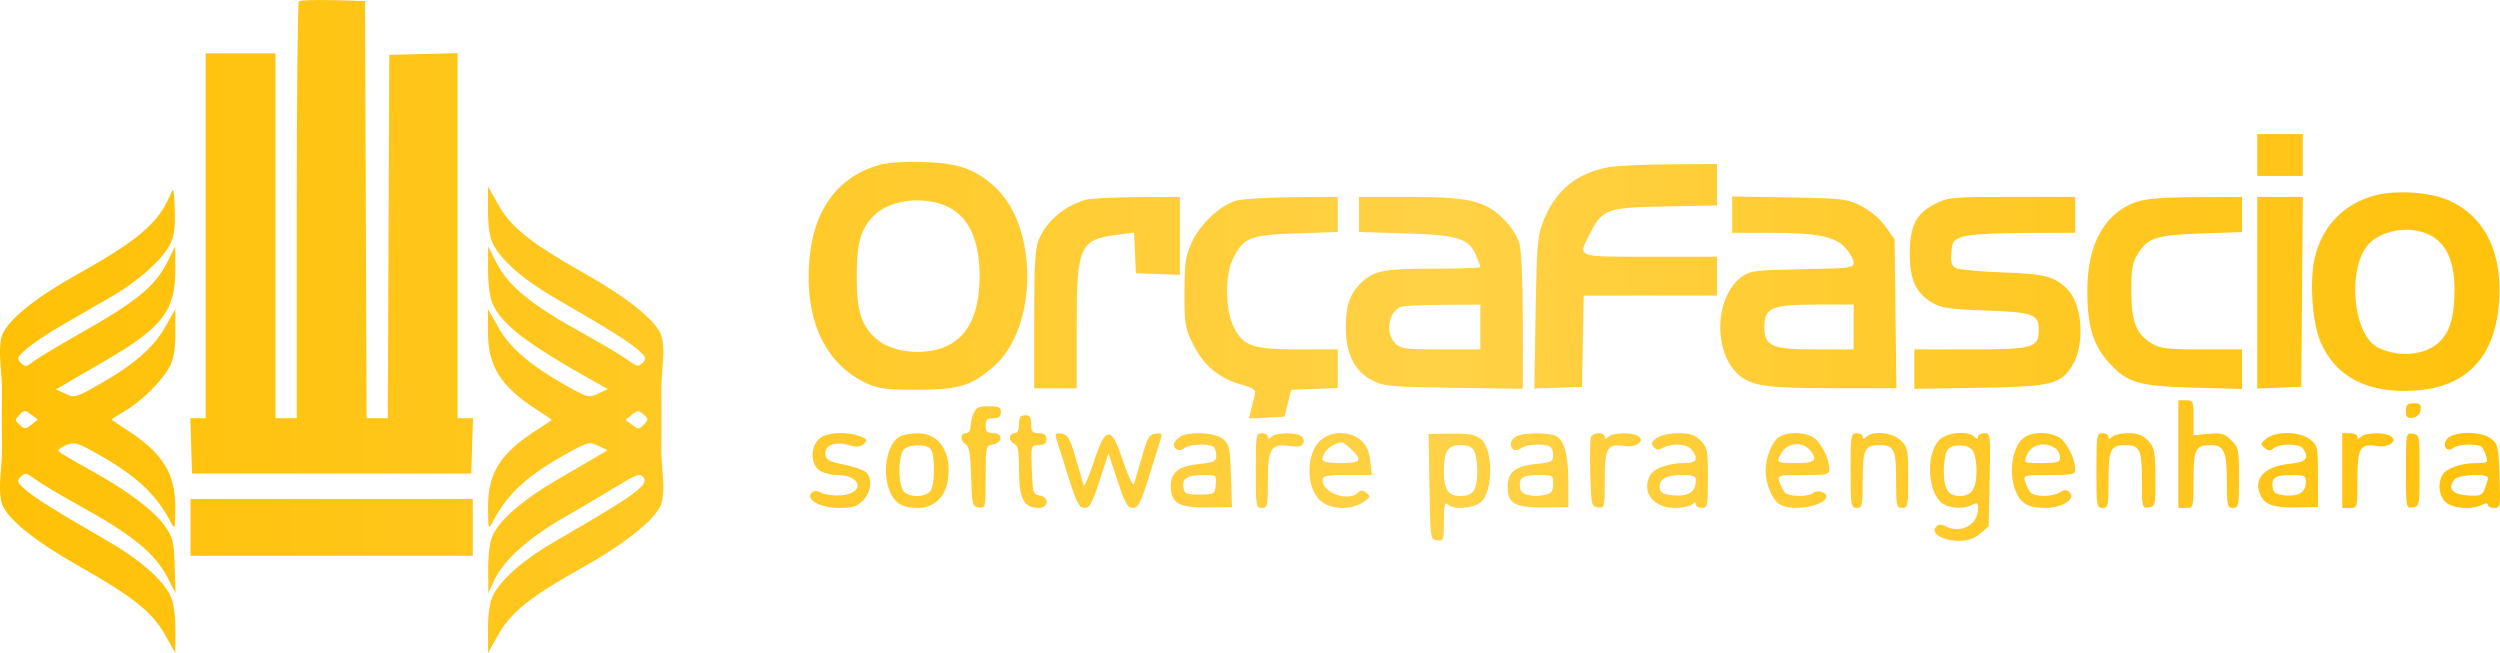 <svg width="268" height="70" viewBox="0 0 268 70" fill="none" xmlns="http://www.w3.org/2000/svg">
<path fill-rule="evenodd" clip-rule="evenodd" d="M32.038 0.151C31.913 0.274 31.811 10.378 31.811 22.604V44.832H30.672H29.534V25.275V5.718H25.792H22.051V25.275V44.832H21.225H20.4L20.493 47.798L20.587 50.764H35.552H50.518L50.611 47.798L50.705 44.832H49.879H49.054V25.265V5.697L45.394 5.788L41.734 5.879L41.65 25.356L41.566 44.832H40.432H39.298L39.215 22.47L39.131 0.108L35.698 0.017C33.81 -0.032 32.163 0.028 32.038 0.151ZM241.977 16.619V18.863H244.417H246.857V16.619V14.375H244.417H241.977V16.619ZM94.259 17.677C90.001 18.866 87.376 22.252 86.823 27.268C86.085 33.964 88.308 38.995 92.934 41.1C94.205 41.679 95.043 41.784 98.342 41.784C102.786 41.784 104.213 41.342 106.586 39.23C111.301 35.032 111.301 24.175 106.586 19.978C104.456 18.081 102.734 17.489 98.993 17.369C96.995 17.305 95.168 17.424 94.259 17.677ZM172.398 17.927C168.952 18.594 166.76 20.409 165.457 23.672C164.817 25.275 164.74 26.173 164.617 33.545L164.482 41.655L167.036 41.56L169.59 41.466L169.68 36.577L169.769 31.688H176.918H184.067V29.604V27.52H176.91C168.803 27.52 169.097 27.637 170.485 24.961C171.809 22.406 172.272 22.244 178.559 22.128L184.067 22.027V19.804V17.581L178.943 17.616C176.125 17.635 173.18 17.775 172.398 17.927ZM18.183 21.041C16.927 23.976 14.665 25.867 7.899 29.635C3.837 31.898 0.921 34.268 0.258 35.846C0.016 36.42 -0.062 37.591 0.05 38.956C0.149 40.16 0.222 41.398 0.212 41.706C0.188 42.435 0.188 47.55 0.212 48.279C0.222 48.588 0.149 49.825 0.05 51.029C-0.062 52.395 0.016 53.565 0.258 54.139C0.936 55.754 3.864 58.089 8.496 60.709C14.273 63.976 16.329 65.621 17.709 68.076L18.79 70L18.794 67.484C18.796 65.817 18.619 64.596 18.269 63.869C17.432 62.132 14.989 59.989 11.64 58.054C5.954 54.77 3.703 53.365 2.706 52.481C1.813 51.689 1.766 51.555 2.22 51.101C2.676 50.645 2.827 50.675 3.847 51.423C4.465 51.876 6.435 53.053 8.224 54.038C14.239 57.347 16.629 59.297 18.024 62.034L18.816 63.588L18.726 60.674C18.643 58.035 18.543 57.629 17.659 56.368C16.484 54.692 13.517 52.485 9.441 50.256C7.785 49.35 6.359 48.497 6.273 48.361C6.188 48.224 6.55 47.937 7.078 47.721C7.951 47.365 8.228 47.434 10.121 48.477C14.461 50.869 16.666 52.878 18.262 55.893C18.765 56.843 18.772 56.823 18.785 54.358C18.804 50.719 17.417 48.529 13.511 46.033C12.661 45.49 11.966 45.011 11.966 44.969C11.966 44.927 12.588 44.531 13.348 44.088C15.15 43.039 17.403 40.813 18.181 39.315C18.632 38.445 18.797 37.454 18.794 35.628L18.79 33.13L17.709 35.054C16.471 37.257 14.27 39.16 10.504 41.284C8.104 42.637 7.985 42.669 7.011 42.214L6.003 41.744L7.114 41.091C7.725 40.732 9.638 39.618 11.366 38.615C17.394 35.115 18.805 33.276 18.788 28.941L18.777 26.398L18.005 27.951C16.634 30.71 14.775 32.24 8.422 35.836C6.223 37.081 4.045 38.393 3.582 38.752C2.808 39.352 2.698 39.362 2.229 38.887C1.763 38.416 1.821 38.281 2.901 37.353C3.551 36.794 5.271 35.651 6.723 34.813C8.175 33.976 10.533 32.614 11.963 31.788C14.9 30.091 17.471 27.774 18.28 26.093C18.679 25.265 18.8 24.293 18.73 22.473C18.637 20.026 18.628 20.002 18.183 21.041ZM52.311 22.502C52.308 24.168 52.486 25.389 52.836 26.117C53.672 27.853 56.115 29.996 59.464 31.931C65.151 35.215 67.402 36.62 68.398 37.504C69.291 38.297 69.339 38.43 68.885 38.885C68.429 39.341 68.278 39.311 67.258 38.563C66.64 38.109 64.67 36.932 62.88 35.948C56.846 32.628 54.452 30.67 53.1 27.951L52.328 26.398L52.317 28.892C52.311 30.366 52.5 31.842 52.778 32.497C53.749 34.789 56.53 36.907 64.079 41.104L65.158 41.704L64.122 42.194C63.109 42.673 63.03 42.653 60.601 41.284C56.835 39.16 54.633 37.257 53.396 35.054L52.315 33.13L52.311 35.628C52.306 39.27 53.695 41.461 57.594 43.953C58.444 44.496 59.139 44.973 59.139 45.013C59.139 45.053 58.432 45.533 57.569 46.079C53.675 48.541 52.301 50.709 52.32 54.358C52.333 56.823 52.34 56.843 52.842 55.893C54.449 52.858 56.558 50.94 60.95 48.519C63.031 47.373 63.171 47.34 64.129 47.788L65.132 48.256L64.331 48.743C63.891 49.011 61.933 50.152 59.979 51.279C56.094 53.52 53.52 55.738 52.782 57.478C52.494 58.157 52.316 59.581 52.33 61.093L52.353 63.588L52.973 62.212C53.897 60.162 56.623 57.69 60.278 55.586C62.067 54.556 64.657 53.025 66.034 52.184C68.231 50.842 68.588 50.715 68.951 51.146C69.639 51.963 68.215 53 59.464 58.054C56.115 59.989 53.672 62.132 52.836 63.869C52.486 64.596 52.308 65.817 52.311 67.484L52.315 70L53.396 68.076C54.773 65.625 56.862 63.951 62.404 60.859C66.9 58.351 70.169 55.754 70.839 54.158C71.089 53.564 71.168 52.413 71.054 51.029C70.956 49.825 70.883 48.588 70.893 48.279C70.917 47.55 70.917 42.435 70.893 41.706C70.883 41.398 70.956 40.16 71.054 38.956C71.167 37.591 71.089 36.42 70.847 35.846C70.169 34.232 67.241 31.897 62.608 29.277C56.832 26.009 54.775 24.364 53.396 21.909L52.315 19.985L52.311 22.502ZM254.754 20.907C251.313 21.768 248.915 24.219 248.13 27.677C247.558 30.195 247.886 34.694 248.789 36.73C250.422 40.408 253.769 42.147 258.702 41.879C264.282 41.575 267.383 38.442 267.883 32.6C268.347 27.172 266.395 23.172 262.441 21.452C260.503 20.608 256.954 20.357 254.754 20.907ZM116.396 21.407C114.056 22.108 112.221 23.665 111.372 25.666C110.965 26.627 110.867 28.292 110.867 34.242V41.626H113.144H115.422V35.044C115.422 26.318 115.712 25.674 119.88 25.15L121.573 24.937L121.67 27.11L121.766 29.283L124.124 29.377L126.483 29.471V25.29V21.108L121.847 21.135C119.298 21.15 116.844 21.273 116.396 21.407ZM132.596 21.49C130.865 21.944 128.663 23.988 127.754 25.985C127.088 27.448 126.982 28.185 126.977 31.367C126.971 34.766 127.043 35.197 127.887 36.891C129.004 39.134 130.639 40.524 132.936 41.187C134.448 41.623 134.65 41.776 134.502 42.379C134.408 42.758 134.232 43.474 134.109 43.968L133.886 44.867L135.797 44.77L137.707 44.672L138.059 43.229L138.411 41.787L140.906 41.693L143.401 41.599V39.529V37.459H139.323C134.342 37.459 133.332 37.128 132.304 35.158C131.33 33.295 131.277 29.518 132.198 27.689C133.321 25.457 134.015 25.185 138.998 25.018L143.401 24.871V22.989V21.108L138.602 21.141C135.962 21.159 133.26 21.316 132.596 21.49ZM145.678 22.988V24.869L150.639 25.02C156.303 25.192 157.457 25.549 158.229 27.37C158.483 27.97 158.691 28.538 158.691 28.631C158.691 28.726 156.431 28.802 153.67 28.802C148.459 28.802 147.34 29.005 146.054 30.186C144.729 31.402 144.271 32.656 144.27 35.081C144.268 37.946 145.2 39.801 147.142 40.798C148.328 41.407 149.099 41.475 155.845 41.572L163.246 41.679L163.244 34.519C163.243 30.264 163.096 26.839 162.881 26.078C162.669 25.326 161.963 24.248 161.173 23.468C159.178 21.503 157.473 21.108 150.987 21.108H145.678V22.988ZM185.694 23.006V24.955H189.554C194.751 24.955 196.674 25.329 197.813 26.561C198.305 27.094 198.707 27.807 198.707 28.145C198.707 28.723 198.376 28.766 193.199 28.861C188.247 28.952 187.599 29.029 186.774 29.622C183.661 31.862 183.614 38.218 186.695 40.427C188.068 41.411 189.746 41.611 196.69 41.619L203.294 41.626L203.197 33.638L203.099 25.65L202.12 24.278C201.529 23.449 200.502 22.582 199.528 22.087C197.994 21.309 197.612 21.263 191.804 21.163L185.694 21.058V23.006ZM207.486 21.829C205.413 22.864 204.726 24.202 204.726 27.199C204.726 30.015 205.39 31.444 207.177 32.476C208.118 33.019 209.064 33.153 212.892 33.289C218.003 33.469 218.553 33.674 218.553 35.396C218.553 37.283 217.922 37.459 211.16 37.459H205.214V39.57V41.681L212.127 41.572C219.876 41.45 220.883 41.212 222.139 39.21C223.494 37.048 223.263 32.752 221.702 31.096C220.331 29.643 219.302 29.365 214.661 29.199C212.239 29.112 209.992 28.905 209.67 28.74C209.217 28.509 209.105 28.132 209.182 27.098C209.271 25.884 209.389 25.72 210.419 25.373C211.113 25.14 213.687 24.984 217.007 24.973L222.457 24.955V23.031V21.108H215.694C209.325 21.108 208.846 21.149 207.486 21.829ZM229.004 21.654C225.604 22.838 223.758 26.183 223.758 31.16C223.758 34.928 224.356 36.945 226.028 38.818C228.015 41.041 229.218 41.4 235.226 41.558L240.35 41.694V39.576V37.459L236.039 37.457C232.338 37.456 231.582 37.368 230.687 36.83C228.988 35.809 228.478 34.512 228.477 31.207C228.476 28.78 228.59 28.139 229.199 27.174C230.273 25.472 231.182 25.187 236.039 25.024L240.35 24.88V22.994V21.108L235.389 21.133C231.799 21.151 230.034 21.295 229.004 21.654ZM241.977 31.381V41.655L244.335 41.56L246.694 41.466L246.78 31.287L246.866 21.108H244.421H241.977V31.381ZM100.547 21.768C103.52 22.582 105.011 25.199 105.011 29.604C105.011 34.008 103.52 36.626 100.547 37.439C98.178 38.087 95.368 37.6 93.894 36.287C92.313 34.878 91.844 33.347 91.844 29.604C91.844 25.86 92.313 24.329 93.894 22.921C95.368 21.607 98.178 21.12 100.547 21.768ZM260.526 25.219C262.246 26.106 263.123 28.059 263.123 30.997C263.123 33.929 262.65 35.568 261.486 36.667C259.953 38.114 257.146 38.363 254.912 37.249C252.127 35.86 251.574 28.327 254.085 26.001C255.651 24.552 258.55 24.2 260.526 25.219ZM158.691 35.054V37.459H154.462C150.666 37.459 150.166 37.393 149.582 36.817C148.456 35.708 148.843 33.361 150.233 32.872C150.501 32.777 152.514 32.688 154.706 32.675L158.691 32.649V35.054ZM198.707 35.054V37.459H194.677C189.919 37.459 189.142 37.121 189.142 35.054C189.142 32.987 189.919 32.649 194.677 32.649H198.707V35.054ZM233.518 48.68V54.451H234.331C235.14 54.451 235.145 54.435 235.145 51.469C235.145 48.149 235.356 47.718 236.988 47.718C238.431 47.718 238.723 48.388 238.723 51.704C238.723 54.237 238.774 54.451 239.374 54.451C239.981 54.451 240.025 54.237 240.025 51.23C240.025 48.197 239.976 47.961 239.187 47.184C238.456 46.463 238.145 46.378 236.747 46.51L235.145 46.662V44.785C235.145 42.997 235.106 42.909 234.331 42.909H233.518V48.68ZM257.918 44.053C257.918 44.724 258.054 44.858 258.65 44.775C259.12 44.709 259.419 44.414 259.486 43.951C259.571 43.363 259.435 43.229 258.754 43.229C258.073 43.229 257.918 43.382 257.918 44.053ZM104.352 44.372C104.178 44.825 104.035 45.474 104.035 45.815C104.035 46.156 103.816 46.435 103.547 46.435C102.921 46.435 102.912 47.284 103.534 47.627C103.891 47.824 104.033 48.689 104.104 51.09C104.193 54.132 104.234 54.295 104.93 54.393C105.649 54.494 105.662 54.437 105.662 51.129C105.662 47.886 105.689 47.759 106.391 47.66C107.472 47.508 107.567 46.435 106.499 46.435C105.823 46.435 105.662 46.281 105.662 45.634C105.662 44.993 105.824 44.832 106.475 44.832C107.071 44.832 107.288 44.661 107.288 44.191C107.288 43.656 107.071 43.55 105.979 43.55C104.873 43.55 104.62 43.678 104.352 44.372ZM3.374 45.518C2.753 46.016 2.644 46.02 2.122 45.556C1.593 45.087 1.59 45.005 2.078 44.473C2.575 43.932 2.651 43.93 3.331 44.435L4.054 44.973L3.374 45.518ZM69.026 45.512C68.529 46.053 68.454 46.056 67.774 45.55L67.051 45.013L67.731 44.467C68.352 43.969 68.46 43.966 68.983 44.429C69.512 44.898 69.515 44.98 69.026 45.512ZM109.24 45.474C109.24 46.115 109.078 46.435 108.752 46.435C108.484 46.435 108.264 46.656 108.264 46.926C108.264 47.197 108.484 47.501 108.752 47.602C109.132 47.746 109.24 48.381 109.24 50.477C109.24 53.463 109.766 54.451 111.355 54.451C112.436 54.451 112.508 53.261 111.436 53.111C110.754 53.015 110.698 52.829 110.61 50.363C110.515 47.719 110.516 47.718 111.342 47.718C111.951 47.718 112.168 47.55 112.168 47.077C112.168 46.606 111.951 46.435 111.355 46.435C110.668 46.435 110.542 46.286 110.542 45.474C110.542 44.726 110.397 44.512 109.891 44.512C109.385 44.512 109.24 44.726 109.24 45.474ZM87.768 47.077C86.857 47.975 86.896 49.772 87.841 50.425C88.239 50.699 89.089 50.924 89.731 50.924C92.425 50.924 92.767 52.911 90.106 53.106C89.371 53.16 88.455 53.038 88.071 52.836C87.544 52.558 87.282 52.559 87.002 52.84C86.299 53.546 87.947 54.451 89.934 54.451C91.377 54.451 91.849 54.306 92.5 53.663C93.423 52.755 93.562 51.218 92.781 50.579C92.496 50.346 91.435 49.993 90.422 49.794C88.944 49.504 88.562 49.301 88.481 48.758C88.332 47.761 89.429 47.288 90.939 47.699C91.894 47.959 92.247 47.931 92.617 47.565C93.026 47.163 92.972 47.06 92.196 46.769C90.687 46.204 88.5 46.356 87.768 47.077ZM96.441 46.799C95.069 47.584 94.522 50.633 95.386 52.672C95.943 53.984 96.743 54.451 98.439 54.451C100.049 54.451 101.295 53.318 101.592 51.585C102.102 48.607 100.74 46.428 98.379 46.445C97.643 46.45 96.77 46.609 96.441 46.799ZM113.22 46.968C113.312 47.292 113.881 49.108 114.486 51.004C115.416 53.921 115.688 54.451 116.255 54.451C116.815 54.451 117.084 53.964 117.875 51.526L118.823 48.602L119.794 51.526C120.606 53.973 120.875 54.451 121.444 54.451C122.024 54.451 122.282 53.946 123.205 51.004C123.8 49.109 124.363 47.292 124.455 46.968C124.588 46.498 124.467 46.401 123.855 46.487C123.202 46.58 122.985 46.955 122.405 49C122.03 50.323 121.647 51.621 121.555 51.886C121.462 52.15 120.947 51.068 120.41 49.481C119.654 47.247 119.3 46.596 118.838 46.596C118.376 46.596 118.021 47.247 117.265 49.481C116.729 51.068 116.241 52.222 116.181 52.046C116.122 51.87 115.739 50.571 115.33 49.161C114.694 46.969 114.474 46.58 113.82 46.487C113.209 46.401 113.088 46.499 113.22 46.968ZM126.402 46.882C126.089 47.116 125.832 47.464 125.832 47.654C125.832 48.225 126.48 48.441 126.977 48.034C127.475 47.627 129.468 47.517 130.04 47.865C130.231 47.981 130.387 48.408 130.387 48.814C130.387 49.474 130.195 49.571 128.564 49.737C126.366 49.961 125.507 50.623 125.507 52.096C125.507 53.939 126.359 54.44 129.431 54.401L132.071 54.367L131.961 51.013C131.86 47.943 131.786 47.608 131.083 47.048C130.17 46.32 127.29 46.218 126.402 46.882ZM134.617 50.443C134.617 54.237 134.651 54.451 135.267 54.451C135.869 54.451 135.918 54.237 135.918 51.626C135.918 48.085 136.234 47.546 138.167 47.801C139.213 47.94 139.583 47.868 139.727 47.498C139.832 47.23 139.712 46.884 139.463 46.728C138.799 46.314 136.761 46.374 136.308 46.82C136.005 47.119 135.918 47.119 135.918 46.82C135.918 46.609 135.625 46.435 135.267 46.435C134.651 46.435 134.617 46.649 134.617 50.443ZM141.599 47.166C139.975 48.542 139.969 52.339 141.588 53.711C142.678 54.635 144.794 54.704 146.097 53.857C146.905 53.332 146.948 53.221 146.49 52.847C146.1 52.528 145.884 52.516 145.599 52.797C144.552 53.829 141.774 52.858 141.774 51.46C141.774 51.003 142.164 50.924 144.419 50.924H147.064L146.891 49.412C146.764 48.304 146.487 47.704 145.855 47.167C144.689 46.18 142.763 46.179 141.599 47.166ZM153.234 52.167C153.322 57.752 153.332 57.818 154.055 57.92C154.752 58.017 154.787 57.919 154.787 55.852C154.787 54.163 154.874 53.767 155.178 54.066C155.772 54.652 157.869 54.53 158.708 53.861C160.104 52.747 160.108 48.143 158.713 47.03C158.164 46.591 157.443 46.467 155.573 46.489L153.146 46.517L153.234 52.167ZM162.514 46.782C161.881 47.145 161.761 47.889 162.284 48.207C162.471 48.321 162.833 48.243 163.089 48.034C163.587 47.627 165.58 47.517 166.152 47.865C166.343 47.981 166.499 48.408 166.499 48.814C166.499 49.474 166.307 49.571 164.676 49.737C162.4 49.969 161.619 50.61 161.619 52.249C161.619 53.994 162.438 54.435 165.611 54.399L168.126 54.37V51.733C168.126 48.806 167.708 47.222 166.812 46.749C166.038 46.341 163.245 46.362 162.514 46.782ZM170.544 46.857C170.454 47.089 170.422 48.856 170.473 50.784C170.562 54.144 170.596 54.294 171.298 54.393C172.013 54.493 172.03 54.424 172.03 51.466C172.03 47.999 172.304 47.522 174.127 47.813C175.42 48.02 176.44 47.268 175.588 46.736C174.913 46.316 172.878 46.369 172.42 46.82C172.117 47.119 172.03 47.119 172.03 46.82C172.03 46.298 170.749 46.329 170.544 46.857ZM177.617 46.945C177.037 47.346 176.959 47.55 177.254 47.9C177.545 48.246 177.781 48.265 178.313 47.985C179.309 47.46 180.892 47.592 181.373 48.24C182.114 49.239 181.874 49.642 180.537 49.642C178.887 49.642 177.299 50.207 176.903 50.936C175.923 52.742 177.209 54.451 179.55 54.451C180.353 54.451 181.185 54.278 181.399 54.066C181.703 53.767 181.79 53.767 181.79 54.066C181.79 54.278 182.083 54.451 182.441 54.451C183.048 54.451 183.091 54.237 183.091 51.23C183.091 48.238 183.035 47.953 182.293 47.222C181.666 46.604 181.157 46.435 179.925 46.435C179.017 46.435 178.045 46.65 177.617 46.945ZM190.787 46.799C190.003 47.248 189.273 49.005 189.273 50.443C189.273 51.93 190.021 53.667 190.85 54.104C192.302 54.87 195.779 54.221 195.779 53.184C195.779 52.741 194.719 52.482 194.359 52.837C193.888 53.301 191.697 53.251 191.304 52.767C191.125 52.547 190.878 52.042 190.754 51.645C190.534 50.936 190.577 50.924 193.317 50.924C195.856 50.924 196.105 50.869 196.105 50.304C196.105 49.363 195.491 47.962 194.725 47.157C193.97 46.363 191.88 46.173 190.787 46.799ZM198.382 50.443C198.382 54.237 198.417 54.451 199.033 54.451C199.637 54.451 199.683 54.237 199.683 51.469C199.683 48.17 199.899 47.718 201.473 47.718C203.046 47.718 203.262 48.17 203.262 51.469C203.262 54.237 203.308 54.451 203.913 54.451C204.52 54.451 204.563 54.237 204.563 51.23C204.563 48.238 204.507 47.953 203.765 47.222C202.885 46.356 200.778 46.126 200.074 46.82C199.77 47.119 199.683 47.119 199.683 46.82C199.683 46.609 199.39 46.435 199.033 46.435C198.417 46.435 198.382 46.649 198.382 50.443ZM207.864 47.187C206.417 48.705 206.647 52.87 208.239 53.969C209.048 54.527 210.511 54.596 211.417 54.119C211.954 53.835 212.046 53.895 212.046 54.528C212.046 56.3 210.172 57.273 208.48 56.381C208.053 56.156 207.779 56.193 207.51 56.512C206.95 57.177 208.301 57.977 209.986 57.977C210.968 57.977 211.619 57.757 212.272 57.204L213.185 56.431L213.289 51.433C213.391 46.559 213.376 46.435 212.719 46.435C212.349 46.435 212.046 46.609 212.046 46.82C212.046 47.119 211.959 47.119 211.656 46.82C210.953 46.128 208.662 46.35 207.864 47.187ZM217.139 46.799C215.768 47.584 215.221 50.633 216.085 52.672C216.655 54.016 217.442 54.451 219.308 54.451C221.059 54.451 222.563 53.483 221.879 52.798C221.549 52.467 221.334 52.463 220.826 52.775C219.997 53.285 218.073 53.281 217.656 52.767C217.477 52.547 217.23 52.042 217.106 51.645C216.886 50.936 216.929 50.924 219.669 50.924C222.208 50.924 222.457 50.869 222.457 50.304C222.457 49.363 221.843 47.962 221.077 47.157C220.322 46.363 218.232 46.173 217.139 46.799ZM224.734 50.443C224.734 54.237 224.769 54.451 225.385 54.451C225.989 54.451 226.035 54.237 226.035 51.469C226.035 48.17 226.251 47.718 227.825 47.718C229.4 47.718 229.614 48.169 229.614 51.491C229.614 54.423 229.632 54.493 230.346 54.393C231.05 54.294 231.077 54.169 231.056 51.168C231.037 48.344 230.961 47.968 230.268 47.24C229.689 46.633 229.171 46.435 228.158 46.435C227.42 46.435 226.64 46.609 226.426 46.82C226.122 47.119 226.035 47.119 226.035 46.82C226.035 46.609 225.742 46.435 225.385 46.435C224.769 46.435 224.734 46.649 224.734 50.443ZM242.955 47.01C242.303 47.53 242.284 47.625 242.756 48.011C243.169 48.349 243.378 48.356 243.757 48.045C244.402 47.519 246.547 47.547 246.894 48.087C247.587 49.165 247.221 49.548 245.311 49.741C243.059 49.968 241.788 51.067 242.13 52.492C242.492 54.008 243.404 54.448 246.075 54.398L248.483 54.353V51.059C248.483 47.882 248.453 47.741 247.626 47.1C246.513 46.238 243.984 46.189 242.955 47.01ZM251.086 50.443V54.451H251.899C252.709 54.451 252.713 54.438 252.713 51.444C252.713 48.001 252.989 47.522 254.81 47.813C256.103 48.02 257.123 47.268 256.27 46.736C255.596 46.316 253.56 46.369 253.103 46.82C252.799 47.119 252.713 47.119 252.713 46.82C252.713 46.609 252.347 46.435 251.899 46.435H251.086V50.443ZM257.918 50.443C257.918 54.462 257.924 54.494 258.65 54.393C259.363 54.293 259.382 54.189 259.382 50.443C259.382 46.697 259.363 46.593 258.65 46.493C257.924 46.392 257.918 46.424 257.918 50.443ZM262.365 47.017C261.712 47.728 262.28 48.595 263.009 47.999C263.51 47.589 265.681 47.537 266.047 47.926C266.188 48.076 266.403 48.523 266.525 48.92C266.728 49.583 266.642 49.642 265.471 49.642C263.801 49.642 262.213 50.204 261.815 50.936C261.303 51.879 261.446 53.118 262.147 53.809C262.868 54.52 264.995 54.687 266.073 54.119C266.506 53.89 266.702 53.89 266.702 54.119C266.702 54.301 267.008 54.451 267.382 54.451C268.036 54.451 268.058 54.321 267.952 51.055C267.85 47.941 267.777 47.609 267.073 47.048C266.025 46.212 263.121 46.193 262.365 47.017ZM144.879 48.184C146.093 49.38 145.886 49.642 143.726 49.642C142.334 49.642 141.774 49.521 141.774 49.222C141.774 48.429 142.806 47.522 143.822 47.423C143.964 47.409 144.44 47.752 144.879 48.184ZM194.071 48.305C194.914 49.335 194.56 49.642 192.526 49.642C190.436 49.642 190.392 49.614 190.92 48.641C191.579 47.427 193.212 47.254 194.071 48.305ZM220.423 48.128C220.647 48.298 220.83 48.709 220.83 49.039C220.83 49.561 220.571 49.642 218.888 49.642C217.012 49.642 216.956 49.617 217.215 48.92C217.702 47.606 219.241 47.226 220.423 48.128ZM99.741 48.103C100.219 48.574 100.257 51.696 99.794 52.548C99.372 53.326 97.472 53.393 96.848 52.652C96.606 52.365 96.413 51.384 96.413 50.443C96.413 49.502 96.606 48.521 96.848 48.234C97.357 47.63 99.177 47.547 99.741 48.103ZM158.029 48.338C158.214 48.679 158.366 49.626 158.366 50.443C158.366 52.518 157.939 53.168 156.577 53.168C155.214 53.168 154.787 52.518 154.787 50.443C154.787 48.368 155.214 47.718 156.577 47.718C157.347 47.718 157.797 47.91 158.029 48.338ZM211.437 48.248C211.689 48.547 211.883 49.503 211.883 50.443C211.883 52.375 211.363 53.168 210.094 53.168C208.826 53.168 208.374 52.453 208.374 50.443C208.374 49.482 208.56 48.475 208.786 48.207C209.331 47.559 210.877 47.583 211.437 48.248ZM130.326 51.966C130.226 52.989 130.195 53.008 128.598 53.008C127.131 53.008 126.96 52.933 126.862 52.243C126.721 51.267 127.269 50.935 129.025 50.929C130.413 50.924 130.427 50.935 130.326 51.966ZM166.499 51.88C166.499 52.619 166.324 52.879 165.725 53.027C164.42 53.35 163.099 53.062 162.977 52.428C162.751 51.253 163.164 50.924 164.862 50.924C166.462 50.924 166.499 50.946 166.499 51.88ZM181.79 51.504C181.79 52.692 181.041 53.218 179.503 53.11C178.416 53.033 178.026 52.864 177.943 52.431C177.75 51.43 178.509 50.924 180.203 50.924C181.517 50.924 181.79 51.024 181.79 51.504ZM247.182 51.686C247.182 52.753 246.46 53.227 245.011 53.109C244.123 53.036 243.74 52.843 243.66 52.428C243.434 51.253 243.847 50.924 245.545 50.924C247.052 50.924 247.182 50.984 247.182 51.686ZM266.702 51.224C266.702 51.389 266.556 51.901 266.378 52.364C266.083 53.129 265.917 53.195 264.51 53.106C262.863 53.002 262.335 52.341 263.136 51.389C263.574 50.87 266.702 50.725 266.702 51.224ZM20.424 56.535V59.58H35.552H50.68V56.535V53.489H35.552H20.424V56.535Z" fill="url(#paint0_linear_18_279)"/>
<defs>
<linearGradient id="paint0_linear_18_279" x1="0" y1="35" x2="278.887" y2="35" gradientUnits="userSpaceOnUse">
<stop stop-color="#FFC107"/>
<stop offset="0.557" stop-color="#FFD145"/>
<stop offset="1" stop-color="#FFC107"/>
</linearGradient>
</defs>
</svg>
